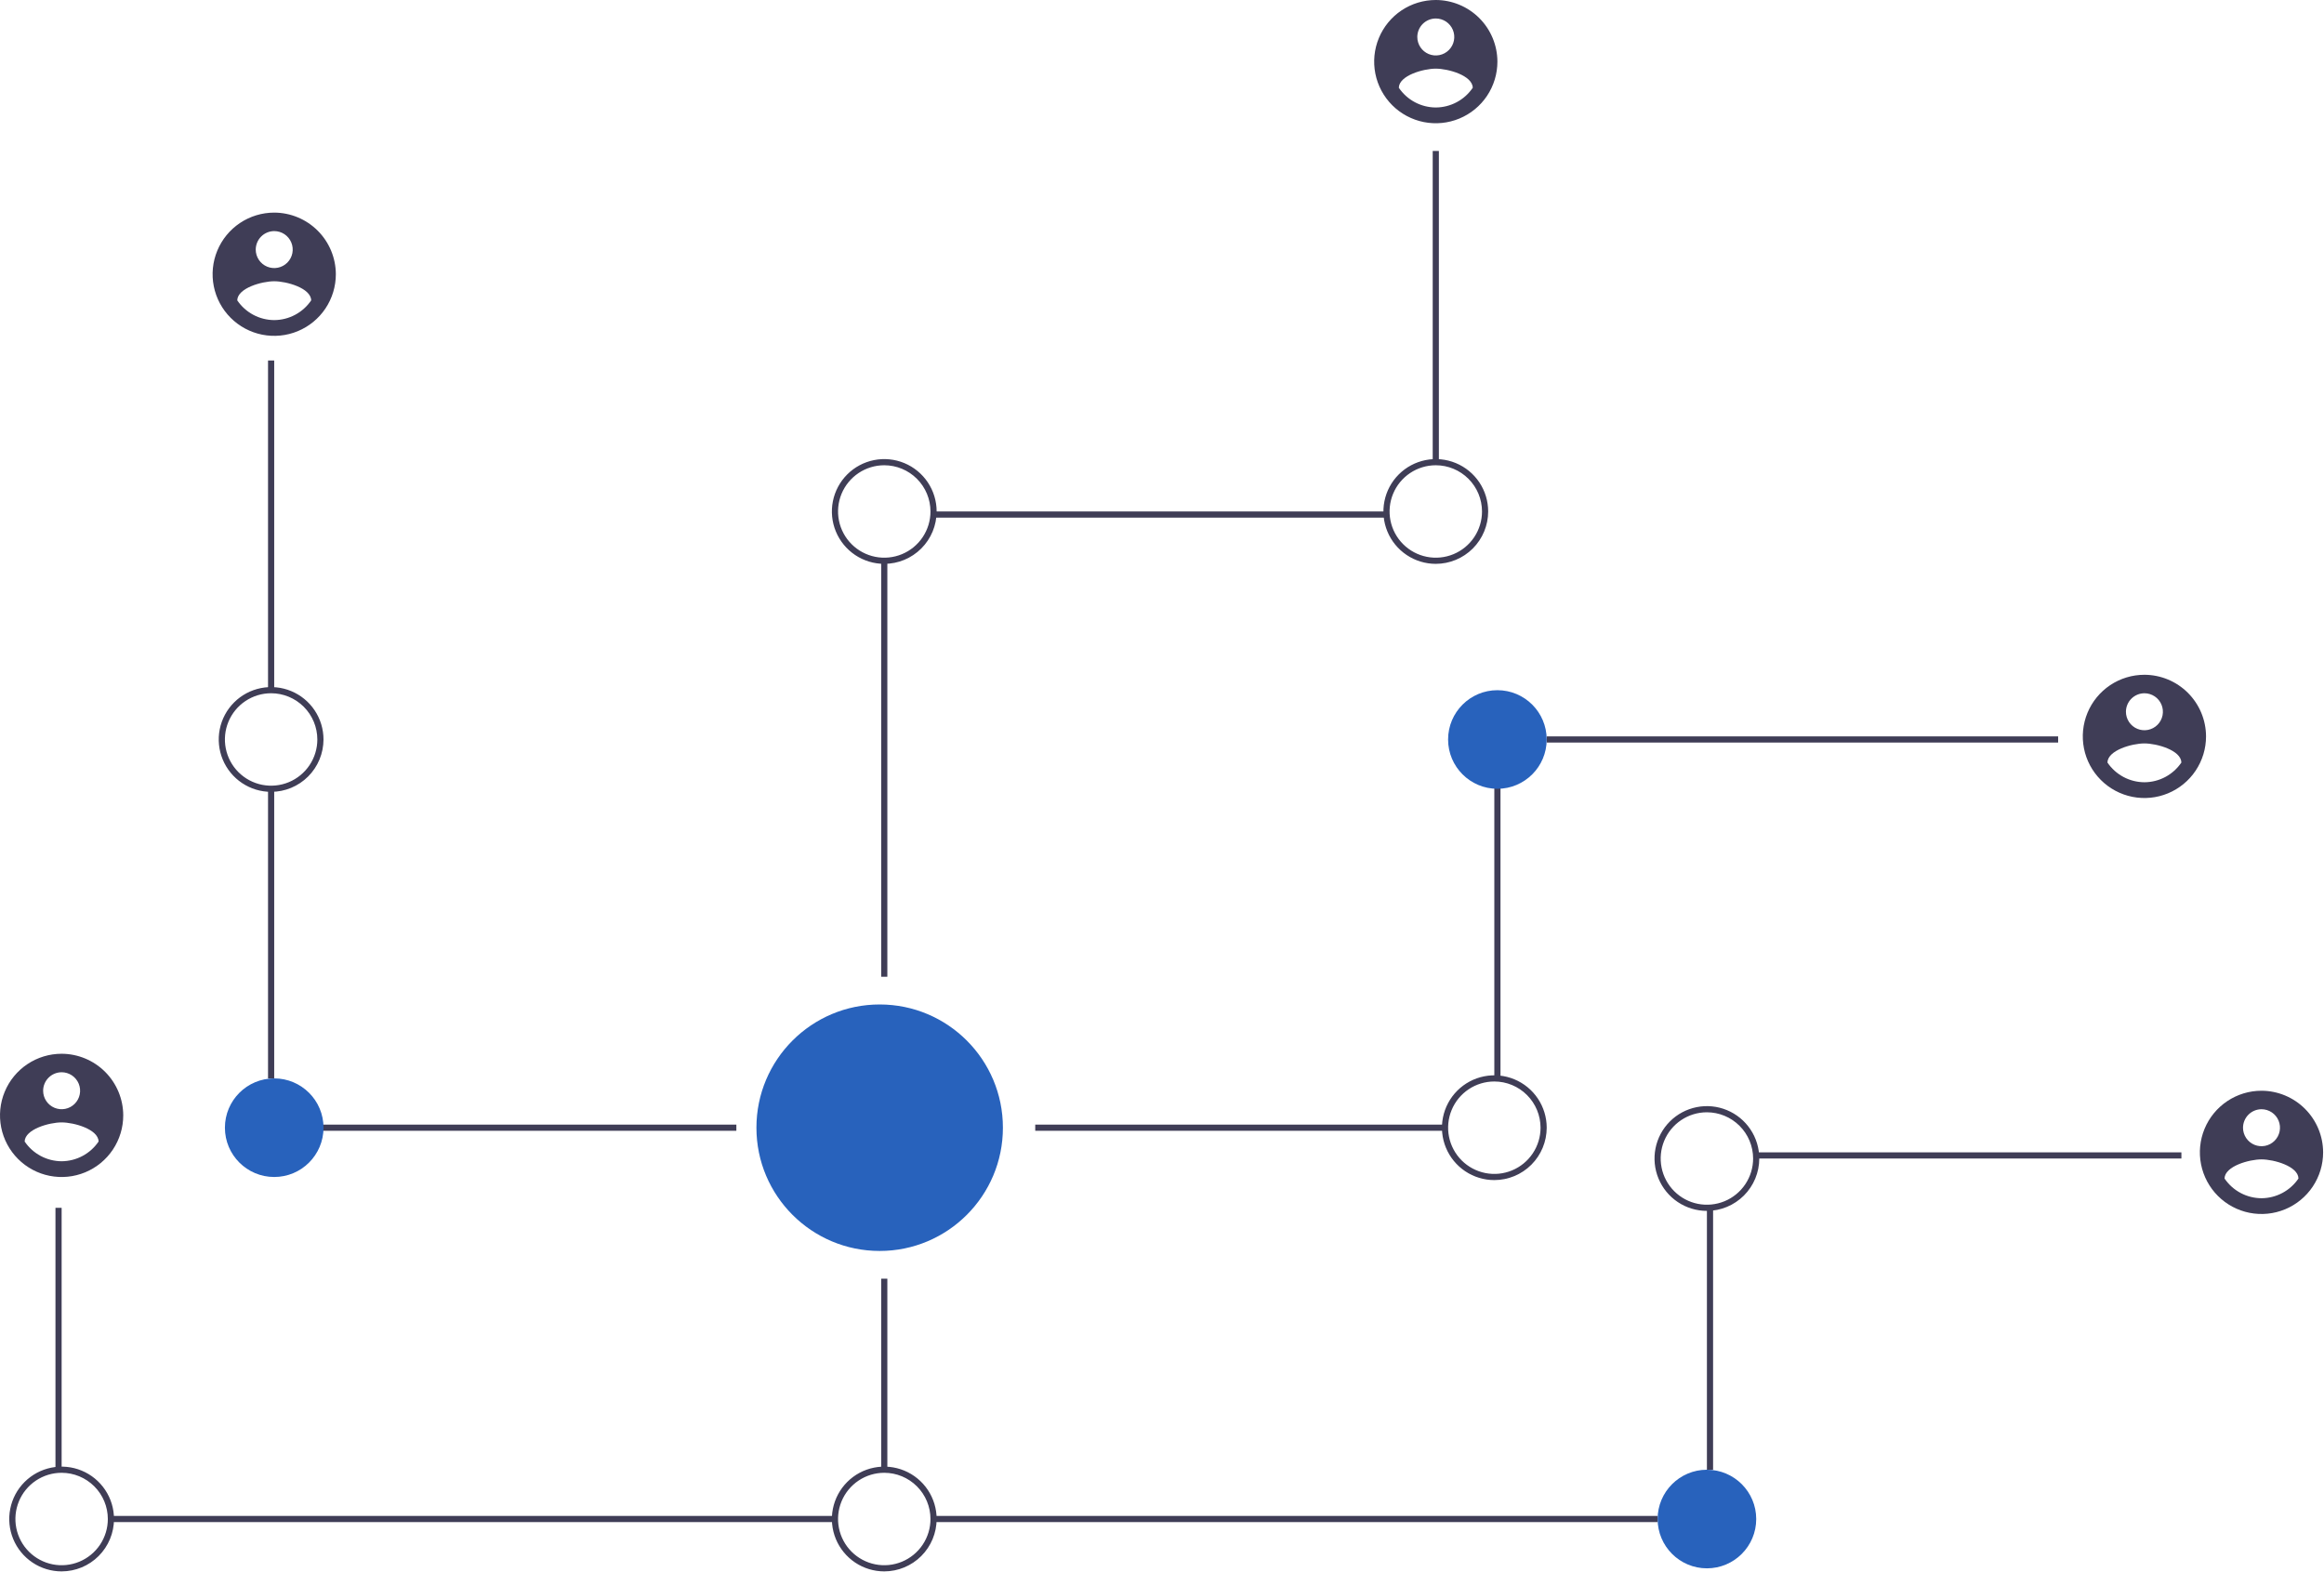 <svg width="272" height="184" viewBox="0 0 272 184" fill="none" xmlns="http://www.w3.org/2000/svg">
<path d="M32.092 42.191H31.371V80.776H32.092V42.191Z" fill="#3F3D56"/>
<path d="M32.092 92.262H31.371V126.213H32.092V92.262Z" fill="#3F3D56"/>
<path d="M86.183 131.621H30.289V132.342H86.183V131.621Z" fill="#3F3D56"/>
<path d="M7.213 141.359H6.492V172.011H7.213V141.359Z" fill="#3F3D56"/>
<path d="M97.723 177.418H12.98V178.139H97.723V177.418Z" fill="#3F3D56"/>
<path d="M168.405 17.668H167.684V54.089H168.405V17.668Z" fill="#3F3D56"/>
<path d="M162.272 59.859H109.25V60.581H162.272V59.859Z" fill="#3F3D56"/>
<path d="M103.854 65.633H103.133V114.315H103.854V65.633Z" fill="#3F3D56"/>
<path d="M31.732 92.675C30.519 92.675 29.334 92.315 28.326 91.642C27.318 90.968 26.532 90.01 26.068 88.89C25.604 87.77 25.483 86.538 25.719 85.348C25.956 84.159 26.54 83.067 27.397 82.21C28.254 81.352 29.347 80.768 30.536 80.532C31.725 80.295 32.958 80.417 34.078 80.881C35.198 81.345 36.156 82.13 36.829 83.139C37.503 84.147 37.862 85.332 37.862 86.544C37.86 88.17 37.214 89.728 36.065 90.877C34.915 92.026 33.357 92.673 31.732 92.675ZM31.732 81.135C30.662 81.135 29.616 81.453 28.727 82.047C27.837 82.641 27.144 83.486 26.735 84.474C26.325 85.463 26.218 86.55 26.427 87.6C26.635 88.649 27.151 89.613 27.907 90.369C28.663 91.126 29.627 91.641 30.677 91.85C31.726 92.058 32.813 91.951 33.802 91.542C34.79 91.132 35.635 90.439 36.229 89.549C36.824 88.66 37.141 87.614 37.141 86.544C37.139 85.11 36.569 83.735 35.555 82.721C34.541 81.707 33.166 81.137 31.732 81.135Z" fill="#3F3D56"/>
<path d="M7.212 183.909C6 183.909 4.815 183.55 3.807 182.876C2.798 182.202 2.013 181.245 1.549 180.125C1.085 179.005 0.963 177.772 1.2 176.583C1.436 175.394 2.02 174.301 2.878 173.444C3.735 172.587 4.827 172.003 6.016 171.766C7.206 171.53 8.438 171.651 9.558 172.115C10.678 172.579 11.636 173.365 12.309 174.373C12.983 175.381 13.343 176.566 13.343 177.779C13.341 179.404 12.694 180.962 11.545 182.112C10.396 183.261 8.838 183.907 7.212 183.909ZM7.212 172.37C6.143 172.37 5.097 172.687 4.207 173.281C3.318 173.876 2.624 174.72 2.215 175.709C1.806 176.697 1.698 177.785 1.907 178.834C2.116 179.883 2.631 180.847 3.388 181.604C4.144 182.36 5.108 182.875 6.157 183.084C7.206 183.293 8.294 183.186 9.282 182.776C10.271 182.367 11.116 181.673 11.71 180.784C12.304 179.894 12.621 178.849 12.621 177.779C12.62 176.345 12.05 174.97 11.035 173.956C10.021 172.942 8.646 172.371 7.212 172.37Z" fill="#3F3D56"/>
<path d="M32.094 137.75C35.281 137.75 37.864 135.167 37.864 131.981C37.864 128.794 35.281 126.211 32.094 126.211C28.907 126.211 26.324 128.794 26.324 131.981C26.324 135.167 28.907 137.75 32.094 137.75Z" fill="#2862BC"/>
<path d="M240.884 86.184H181.023V86.905H240.884V86.184Z" fill="#3F3D56"/>
<path d="M175.616 92.262H174.895V126.213H175.616V92.262Z" fill="#3F3D56"/>
<path d="M169.125 131.621H121.164V132.342H169.125V131.621Z" fill="#3F3D56"/>
<path d="M255.311 134.867H205.547V135.588H255.311V134.867Z" fill="#3F3D56"/>
<path d="M200.499 141.359H199.777V172.011H200.499V141.359Z" fill="#3F3D56"/>
<path d="M194.008 177.418H109.266V178.139H194.008V177.418Z" fill="#3F3D56"/>
<path d="M103.854 149.652H103.133V172.01H103.854V149.652Z" fill="#3F3D56"/>
<path d="M175.254 92.317C178.441 92.317 181.024 89.734 181.024 86.547C181.024 83.361 178.441 80.777 175.254 80.777C172.068 80.777 169.484 83.361 169.484 86.547C169.484 89.734 172.068 92.317 175.254 92.317Z" fill="#2862BC"/>
<path d="M168.044 65.991C166.832 65.991 165.647 65.632 164.639 64.958C163.63 64.284 162.845 63.327 162.381 62.207C161.917 61.087 161.795 59.854 162.032 58.665C162.268 57.476 162.852 56.383 163.71 55.526C164.567 54.669 165.659 54.085 166.848 53.848C168.038 53.612 169.27 53.733 170.39 54.197C171.511 54.661 172.468 55.447 173.142 56.455C173.815 57.463 174.175 58.648 174.175 59.861C174.173 61.486 173.526 63.044 172.377 64.194C171.228 65.343 169.67 65.989 168.044 65.991ZM168.044 54.452C166.975 54.452 165.929 54.769 165.039 55.363C164.15 55.958 163.456 56.802 163.047 57.791C162.638 58.779 162.53 59.867 162.739 60.916C162.948 61.965 163.463 62.929 164.22 63.686C164.976 64.442 165.94 64.957 166.989 65.166C168.038 65.375 169.126 65.268 170.114 64.858C171.103 64.449 171.948 63.755 172.542 62.866C173.136 61.976 173.454 60.931 173.454 59.861C173.452 58.427 172.882 57.052 171.867 56.038C170.853 55.024 169.478 54.453 168.044 54.452Z" fill="#3F3D56"/>
<path d="M103.494 65.991C102.281 65.991 101.096 65.632 100.088 64.958C99.08 64.284 98.294 63.327 97.83 62.207C97.366 61.087 97.245 59.854 97.481 58.665C97.718 57.476 98.302 56.383 99.159 55.526C100.016 54.669 101.108 54.085 102.298 53.848C103.487 53.612 104.719 53.733 105.84 54.197C106.96 54.661 107.917 55.447 108.591 56.455C109.264 57.463 109.624 58.648 109.624 59.861C109.622 61.486 108.976 63.044 107.826 64.194C106.677 65.343 105.119 65.989 103.494 65.991ZM103.494 54.452C102.424 54.452 101.378 54.769 100.488 55.363C99.599 55.958 98.906 56.802 98.496 57.791C98.087 58.779 97.98 59.867 98.188 60.916C98.397 61.965 98.912 62.929 99.669 63.686C100.425 64.442 101.389 64.957 102.438 65.166C103.488 65.375 104.575 65.268 105.564 64.858C106.552 64.449 107.397 63.755 107.991 62.866C108.585 61.976 108.903 60.931 108.903 59.861C108.901 58.427 108.331 57.052 107.317 56.038C106.303 55.024 104.928 54.453 103.494 54.452Z" fill="#3F3D56"/>
<path d="M199.775 141.718C198.562 141.718 197.377 141.358 196.369 140.685C195.361 140.011 194.575 139.054 194.111 137.933C193.647 136.813 193.526 135.581 193.762 134.391C193.999 133.202 194.583 132.11 195.44 131.253C196.297 130.395 197.39 129.811 198.579 129.575C199.768 129.338 201.001 129.46 202.121 129.924C203.241 130.388 204.198 131.173 204.872 132.182C205.546 133.19 205.905 134.375 205.905 135.587C205.903 137.213 205.257 138.771 204.108 139.92C202.958 141.069 201.4 141.716 199.775 141.718ZM199.775 130.178C198.705 130.178 197.659 130.495 196.77 131.09C195.88 131.684 195.187 132.529 194.778 133.517C194.368 134.506 194.261 135.593 194.47 136.643C194.678 137.692 195.194 138.656 195.95 139.412C196.707 140.169 197.67 140.684 198.72 140.893C199.769 141.101 200.856 140.994 201.845 140.585C202.833 140.175 203.678 139.482 204.272 138.593C204.867 137.703 205.184 136.657 205.184 135.587C205.182 134.153 204.612 132.778 203.598 131.764C202.584 130.75 201.209 130.18 199.775 130.178Z" fill="#3F3D56"/>
<path d="M199.778 183.551C202.964 183.551 205.547 180.968 205.547 177.781C205.547 174.595 202.964 172.012 199.778 172.012C196.591 172.012 194.008 174.595 194.008 177.781C194.008 180.968 196.591 183.551 199.778 183.551Z" fill="#2862BC"/>
<path d="M103.494 183.909C102.281 183.909 101.096 183.55 100.088 182.876C99.08 182.202 98.294 181.245 97.83 180.125C97.366 179.005 97.245 177.772 97.481 176.583C97.718 175.394 98.302 174.301 99.159 173.444C100.016 172.587 101.108 172.003 102.298 171.766C103.487 171.53 104.719 171.651 105.84 172.115C106.96 172.579 107.917 173.365 108.591 174.373C109.264 175.381 109.624 176.566 109.624 177.779C109.622 179.404 108.976 180.962 107.826 182.112C106.677 183.261 105.119 183.907 103.494 183.909ZM103.494 172.37C102.424 172.37 101.378 172.687 100.488 173.281C99.599 173.876 98.906 174.72 98.496 175.709C98.087 176.697 97.98 177.785 98.188 178.834C98.397 179.883 98.912 180.847 99.669 181.604C100.425 182.36 101.389 182.875 102.438 183.084C103.488 183.293 104.575 183.186 105.564 182.776C106.552 182.367 107.397 181.673 107.991 180.784C108.585 179.894 108.903 178.849 108.903 177.779C108.901 176.345 108.331 174.97 107.317 173.956C106.303 172.942 104.928 172.371 103.494 172.37Z" fill="#3F3D56"/>
<path d="M174.896 138.112C173.683 138.112 172.498 137.753 171.49 137.079C170.482 136.405 169.696 135.448 169.232 134.328C168.768 133.208 168.647 131.975 168.883 130.786C169.12 129.597 169.704 128.504 170.561 127.647C171.418 126.79 172.511 126.206 173.7 125.969C174.889 125.733 176.122 125.854 177.242 126.318C178.362 126.782 179.32 127.568 179.993 128.576C180.667 129.584 181.026 130.769 181.026 131.982C181.024 133.607 180.378 135.165 179.229 136.315C178.079 137.464 176.521 138.11 174.896 138.112ZM174.896 126.573C173.826 126.573 172.78 126.89 171.891 127.484C171.001 128.079 170.308 128.924 169.899 129.912C169.489 130.9 169.382 131.988 169.591 133.037C169.799 134.086 170.315 135.05 171.071 135.807C171.828 136.563 172.791 137.078 173.841 137.287C174.89 137.496 175.978 137.389 176.966 136.979C177.954 136.57 178.799 135.877 179.393 134.987C179.988 134.098 180.305 133.052 180.305 131.982C180.303 130.548 179.733 129.173 178.719 128.159C177.705 127.145 176.33 126.574 174.896 126.573Z" fill="#3F3D56"/>
<path d="M7.212 123.328C5.786 123.328 4.391 123.751 3.205 124.544C2.019 125.336 1.095 126.462 0.549 127.78C0.003 129.098 -0.14 130.548 0.139 131.947C0.417 133.346 1.104 134.631 2.112 135.64C3.121 136.649 4.406 137.336 5.805 137.614C7.204 137.892 8.654 137.749 9.972 137.203C11.29 136.658 12.416 135.733 13.209 134.547C14.001 133.361 14.424 131.967 14.424 130.54C14.419 128.629 13.657 126.798 12.306 125.447C10.954 124.095 9.123 123.334 7.212 123.328ZM7.212 125.492C7.64 125.492 8.058 125.619 8.414 125.856C8.77 126.094 9.047 126.432 9.211 126.827C9.375 127.223 9.418 127.658 9.334 128.078C9.251 128.497 9.045 128.883 8.742 129.185C8.439 129.488 8.054 129.694 7.634 129.777C7.215 129.861 6.78 129.818 6.384 129.654C5.989 129.491 5.651 129.213 5.413 128.857C5.175 128.502 5.049 128.083 5.049 127.655C5.05 127.082 5.279 126.533 5.684 126.128C6.09 125.722 6.639 125.494 7.212 125.492ZM7.212 135.908C6.357 135.904 5.517 135.692 4.762 135.289C4.008 134.887 3.364 134.306 2.885 133.599C2.92 132.156 5.77 131.362 7.212 131.362C8.655 131.362 11.505 132.156 11.539 133.599C11.06 134.306 10.415 134.886 9.661 135.288C8.907 135.69 8.067 135.903 7.212 135.908Z" fill="#3F3D56"/>
<path d="M32.095 24.883C30.669 24.883 29.274 25.306 28.088 26.098C26.902 26.891 25.978 28.017 25.432 29.335C24.886 30.653 24.743 32.103 25.021 33.502C25.3 34.901 25.987 36.186 26.995 37.195C28.004 38.203 29.289 38.89 30.688 39.169C32.087 39.447 33.537 39.304 34.855 38.758C36.173 38.212 37.299 37.288 38.092 36.102C38.884 34.916 39.307 33.521 39.307 32.095C39.301 30.184 38.54 28.353 37.188 27.001C35.837 25.65 34.006 24.888 32.095 24.883ZM32.095 27.047C32.523 27.047 32.941 27.173 33.297 27.411C33.653 27.649 33.93 27.987 34.094 28.382C34.258 28.777 34.3 29.212 34.217 29.632C34.133 30.052 33.928 30.437 33.625 30.74C33.322 31.043 32.937 31.249 32.517 31.332C32.097 31.416 31.662 31.373 31.267 31.209C30.872 31.045 30.534 30.768 30.296 30.412C30.058 30.056 29.931 29.638 29.931 29.21C29.933 28.637 30.162 28.088 30.567 27.682C30.973 27.277 31.522 27.048 32.095 27.047ZM32.095 37.462C31.24 37.459 30.399 37.246 29.645 36.844C28.891 36.441 28.247 35.861 27.768 35.153C27.802 33.711 30.652 32.917 32.095 32.917C33.537 32.917 36.388 33.711 36.422 35.153C35.943 35.861 35.298 36.44 34.544 36.843C33.79 37.245 32.95 37.458 32.095 37.462Z" fill="#3F3D56"/>
<path d="M168.044 0C166.618 0 165.223 0.423 164.037 1.215C162.851 2.008 161.927 3.134 161.381 4.452C160.835 5.77 160.692 7.22 160.971 8.619C161.249 10.018 161.936 11.303 162.944 12.312C163.953 13.32 165.238 14.007 166.637 14.286C168.036 14.564 169.486 14.421 170.804 13.875C172.122 13.329 173.248 12.405 174.041 11.219C174.833 10.033 175.256 8.639 175.256 7.212C175.251 5.301 174.489 3.47 173.138 2.119C171.786 0.767 169.955 0.006 168.044 0ZM168.044 2.164C168.472 2.164 168.89 2.291 169.246 2.528C169.602 2.766 169.879 3.104 170.043 3.499C170.207 3.895 170.25 4.33 170.166 4.749C170.083 5.169 169.877 5.555 169.574 5.857C169.272 6.16 168.886 6.366 168.466 6.449C168.047 6.533 167.612 6.49 167.216 6.326C166.821 6.162 166.483 5.885 166.245 5.529C166.007 5.174 165.881 4.755 165.881 4.327C165.882 3.754 166.111 3.205 166.516 2.799C166.922 2.394 167.471 2.166 168.044 2.164ZM168.044 12.58C167.189 12.576 166.349 12.363 165.595 11.961C164.84 11.559 164.196 10.978 163.717 10.27C163.752 8.828 166.602 8.034 168.044 8.034C169.487 8.034 172.337 8.828 172.371 10.27C171.892 10.978 171.247 11.558 170.493 11.96C169.739 12.362 168.899 12.575 168.044 12.58Z" fill="#3F3D56"/>
<path d="M250.982 78.973C249.555 78.973 248.161 79.396 246.975 80.188C245.789 80.981 244.864 82.107 244.319 83.425C243.773 84.743 243.63 86.193 243.908 87.592C244.186 88.991 244.873 90.276 245.882 91.285C246.891 92.293 248.176 92.98 249.575 93.258C250.974 93.537 252.424 93.394 253.742 92.848C255.06 92.302 256.186 91.378 256.978 90.192C257.771 89.006 258.194 87.611 258.194 86.185C258.188 84.274 257.427 82.443 256.075 81.091C254.724 79.74 252.893 78.978 250.982 78.973ZM250.982 81.136C251.41 81.136 251.828 81.263 252.184 81.501C252.54 81.739 252.817 82.077 252.981 82.472C253.144 82.867 253.187 83.302 253.104 83.722C253.02 84.142 252.814 84.527 252.512 84.83C252.209 85.132 251.823 85.338 251.404 85.422C250.984 85.505 250.549 85.463 250.154 85.299C249.758 85.135 249.42 84.858 249.183 84.502C248.945 84.146 248.818 83.728 248.818 83.3C248.82 82.727 249.049 82.177 249.454 81.772C249.859 81.367 250.408 81.138 250.982 81.136ZM250.982 91.552C250.127 91.548 249.286 91.336 248.532 90.934C247.778 90.531 247.133 89.951 246.654 89.243C246.689 87.801 249.539 87.007 250.982 87.007C252.424 87.007 255.274 87.801 255.309 89.243C254.829 89.95 254.185 90.53 253.431 90.933C252.677 91.335 251.836 91.548 250.982 91.552Z" fill="#3F3D56"/>
<path d="M264.685 127.656C263.258 127.656 261.864 128.079 260.678 128.872C259.492 129.664 258.568 130.791 258.022 132.108C257.476 133.426 257.333 134.876 257.611 136.275C257.89 137.674 258.576 138.96 259.585 139.968C260.594 140.977 261.879 141.664 263.278 141.942C264.677 142.22 266.127 142.077 267.445 141.532C268.763 140.986 269.889 140.061 270.682 138.875C271.474 137.689 271.897 136.295 271.897 134.868C271.891 132.957 271.13 131.126 269.778 129.775C268.427 128.423 266.596 127.662 264.685 127.656ZM264.685 129.82C265.113 129.82 265.531 129.947 265.887 130.185C266.243 130.422 266.52 130.76 266.684 131.156C266.848 131.551 266.89 131.986 266.807 132.406C266.723 132.825 266.517 133.211 266.215 133.513C265.912 133.816 265.527 134.022 265.107 134.106C264.687 134.189 264.252 134.146 263.857 133.982C263.461 133.819 263.124 133.541 262.886 133.186C262.648 132.83 262.521 132.411 262.521 131.984C262.523 131.41 262.752 130.861 263.157 130.456C263.562 130.05 264.112 129.822 264.685 129.82ZM264.685 140.236C263.83 140.232 262.989 140.02 262.235 139.617C261.481 139.215 260.837 138.635 260.358 137.927C260.392 136.484 263.242 135.69 264.685 135.69C266.127 135.69 268.977 136.484 269.012 137.927C268.533 138.634 267.888 139.214 267.134 139.616C266.38 140.019 265.539 140.231 264.685 140.236Z" fill="#3F3D56"/>
<path d="M103.954 127.535L103.215 130.498C104.053 130.706 106.634 131.558 107.053 129.882C107.489 128.134 104.791 127.744 103.954 127.535Z" fill="#6C63FF"/>
<path d="M102.842 131.992L102.027 135.259C103.033 135.508 106.135 136.504 106.594 134.662C107.073 132.74 103.848 132.243 102.842 131.992Z" fill="#6C63FF"/>
<circle cx="102.956" cy="131.983" r="14.424" fill="#2862BC"/>
</svg>
